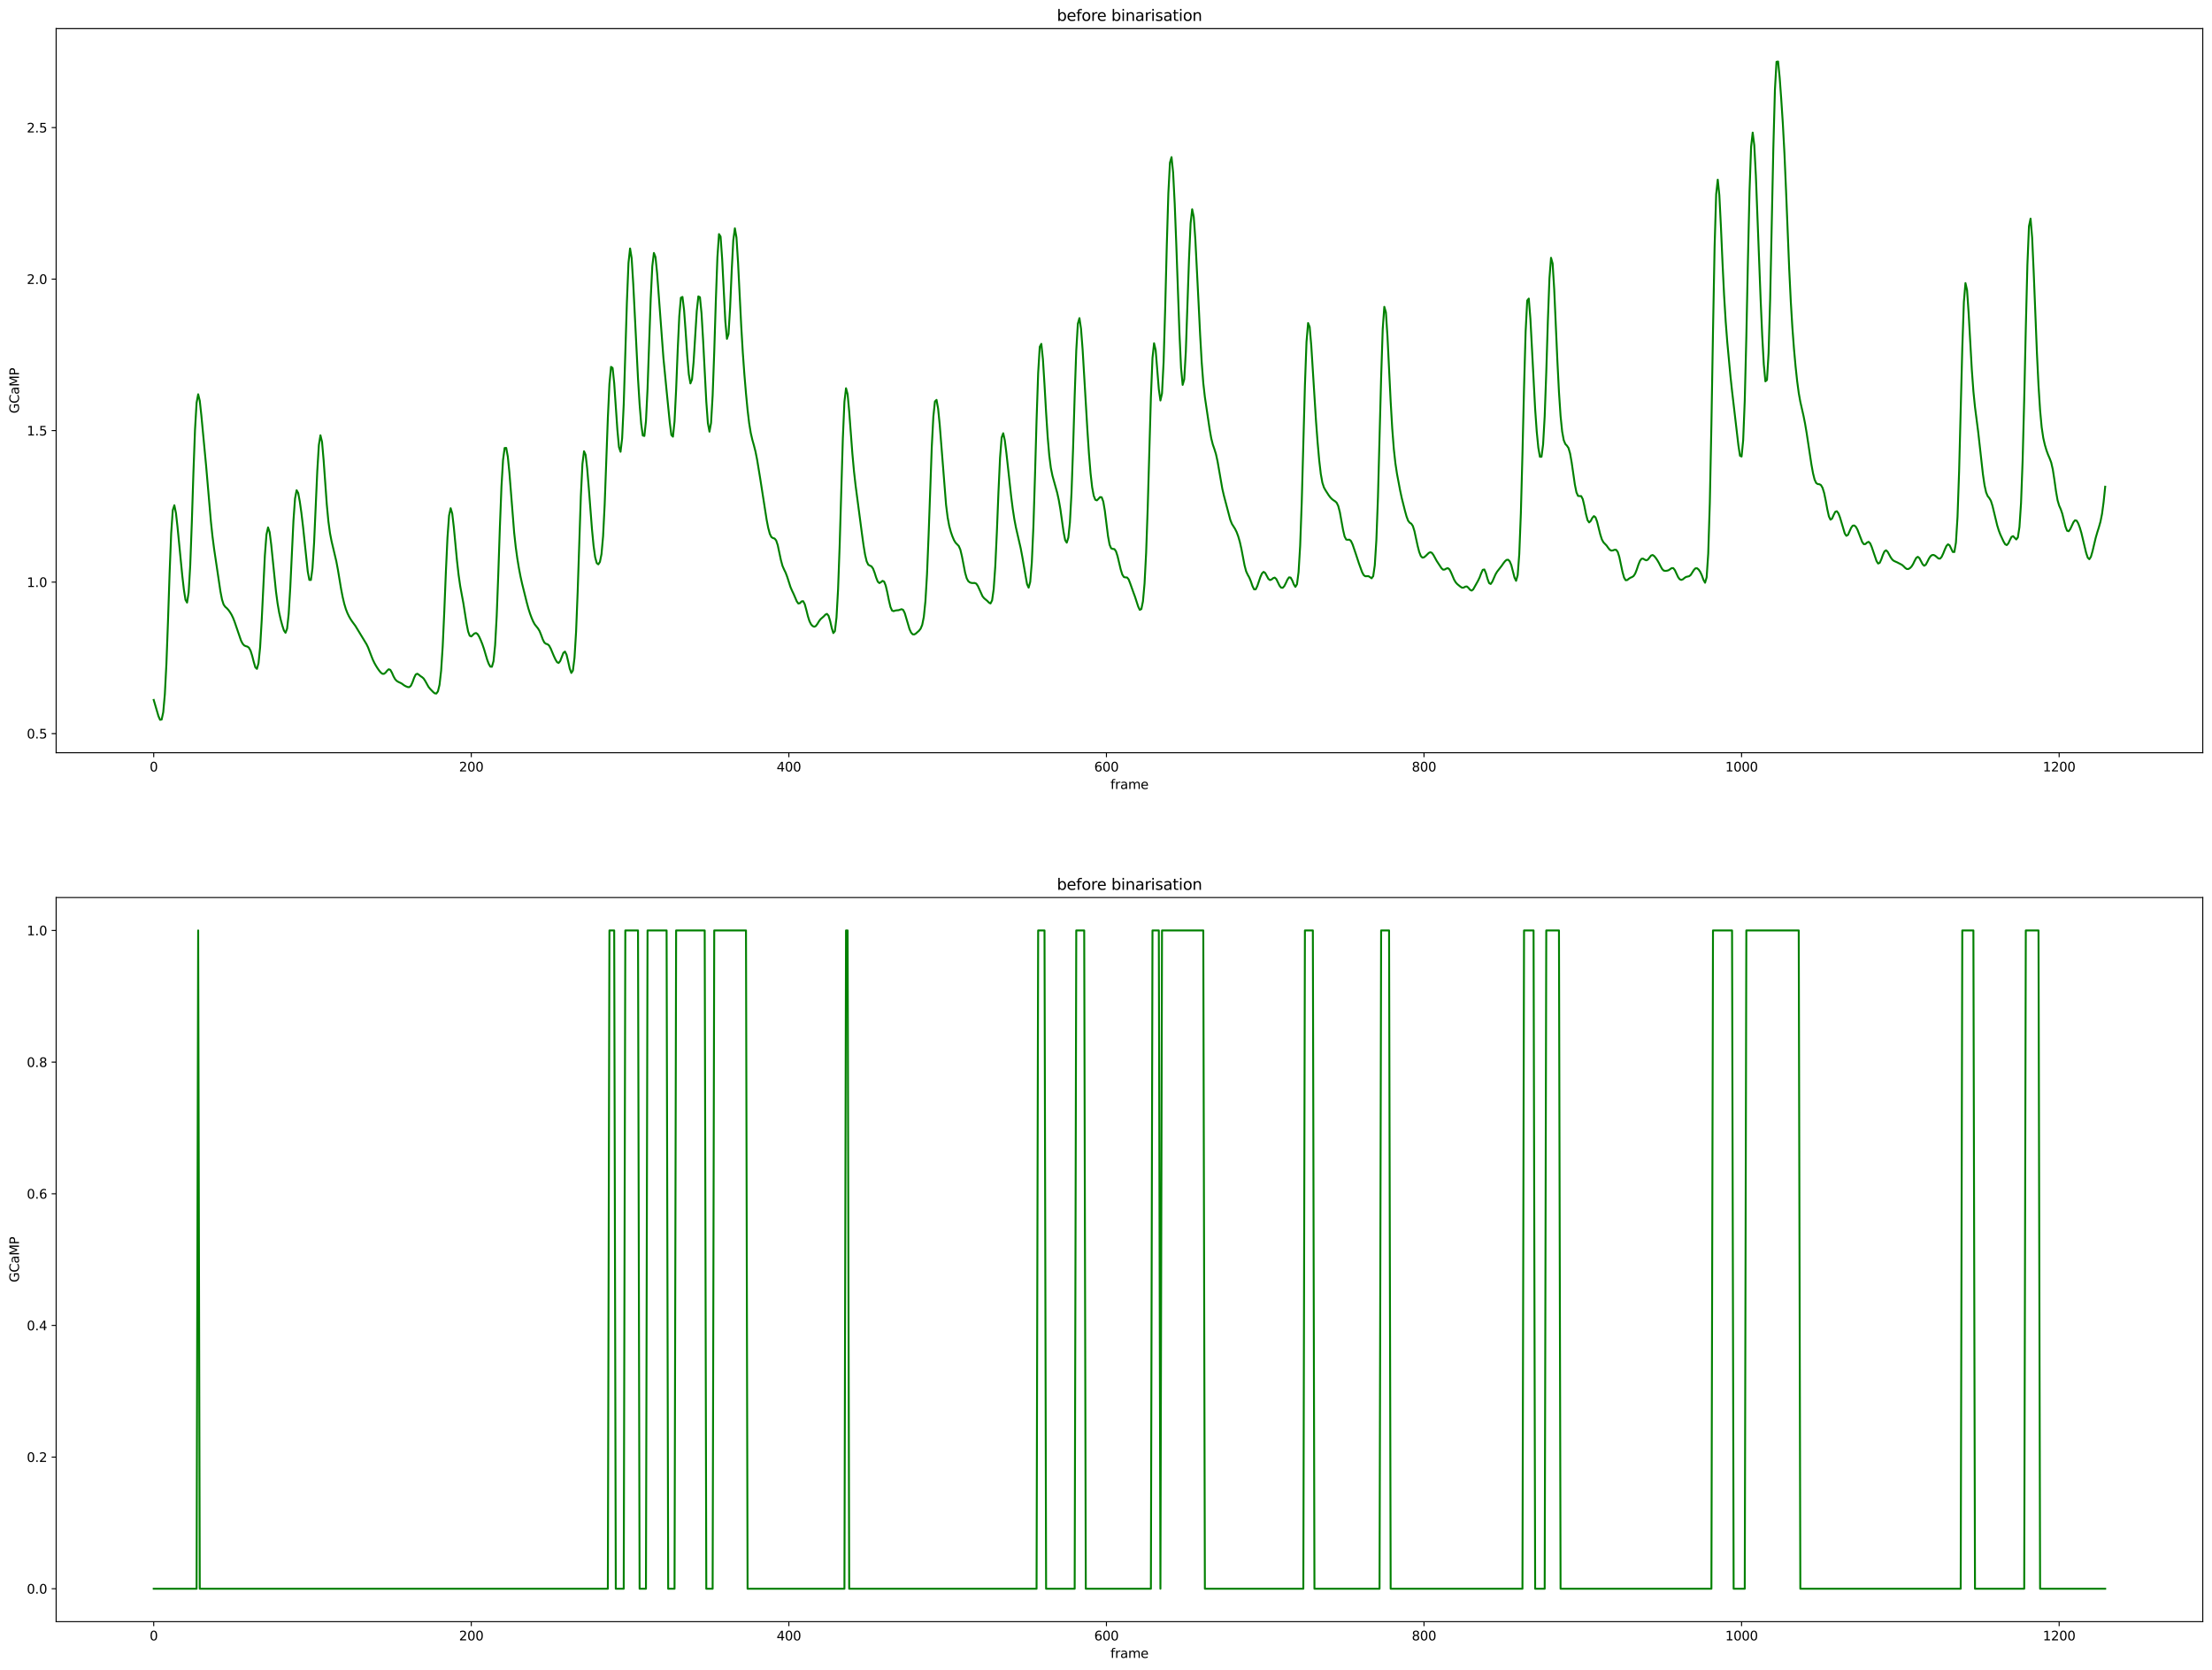 <?xml version="1.0" encoding="utf-8" standalone="no"?>
<!DOCTYPE svg PUBLIC "-//W3C//DTD SVG 1.1//EN"
  "http://www.w3.org/Graphics/SVG/1.1/DTD/svg11.dtd">
<svg height="1301.874pt" version="1.1" viewBox="0 0 1724.981 1301.874" width="1724.981pt" xmlns="http://www.w3.org/2000/svg" xmlns:xlink="http://www.w3.org/1999/xlink">
 <defs>
  <style type="text/css">*{stroke-linecap:butt;stroke-linejoin:round;}</style>
 </defs>
 <g id="figure_1">
  <g id="patch_1">
   <path d="M 0 1301.874 
L 1724.981 1301.874 
L 1724.981 0 
L 0 0 
z
" style="fill:#ffffff;"/>
  </g>
  <g id="axes_1">
   <g id="patch_2">
    <path d="M 43.781 586.864 
L 1717.781 586.864 
L 1717.781 22.318 
L 43.781 22.318 
z
" style="fill:#ffffff;"/>
   </g>
   <g id="matplotlib.axis_1">
    <g id="xtick_1">
     <g id="line2d_1">
      <defs>
       <path d="M 0 0 
L 0 3.5 
" id="m5bafff329e" style="stroke:#000000;stroke-width:0.8;"/>
      </defs>
      <g>
       <use style="stroke:#000000;stroke-width:0.8;" x="119.872" xlink:href="#m5bafff329e" y="586.864"/>
      </g>
     </g>
     <g id="text_1">
      <!-- 0 -->
      <g transform="translate(116.691 601.462)scale(0.1 -0.1)">
       <defs>
        <path d="M 2034 4250 
Q 1547 4250 1301 3770 
Q 1056 3291 1056 2328 
Q 1056 1369 1301 889 
Q 1547 409 2034 409 
Q 2525 409 2770 889 
Q 3016 1369 3016 2328 
Q 3016 3291 2770 3770 
Q 2525 4250 2034 4250 
z
M 2034 4750 
Q 2819 4750 3233 4129 
Q 3647 3509 3647 2328 
Q 3647 1150 3233 529 
Q 2819 -91 2034 -91 
Q 1250 -91 836 529 
Q 422 1150 422 2328 
Q 422 3509 836 4129 
Q 1250 4750 2034 4750 
z
" id="DejaVuSans-30" transform="scale(0.016)"/>
       </defs>
       <use xlink:href="#DejaVuSans-30"/>
      </g>
     </g>
    </g>
    <g id="xtick_2">
     <g id="line2d_2">
      <g>
       <use style="stroke:#000000;stroke-width:0.8;" x="367.524" xlink:href="#m5bafff329e" y="586.864"/>
      </g>
     </g>
     <g id="text_2">
      <!-- 200 -->
      <g transform="translate(357.98 601.462)scale(0.1 -0.1)">
       <defs>
        <path d="M 1228 531 
L 3431 531 
L 3431 0 
L 469 0 
L 469 531 
Q 828 903 1448 1529 
Q 2069 2156 2228 2338 
Q 2531 2678 2651 2914 
Q 2772 3150 2772 3378 
Q 2772 3750 2511 3984 
Q 2250 4219 1831 4219 
Q 1534 4219 1204 4116 
Q 875 4013 500 3803 
L 500 4441 
Q 881 4594 1212 4672 
Q 1544 4750 1819 4750 
Q 2544 4750 2975 4387 
Q 3406 4025 3406 3419 
Q 3406 3131 3298 2873 
Q 3191 2616 2906 2266 
Q 2828 2175 2409 1742 
Q 1991 1309 1228 531 
z
" id="DejaVuSans-32" transform="scale(0.016)"/>
       </defs>
       <use xlink:href="#DejaVuSans-32"/>
       <use x="63.623" xlink:href="#DejaVuSans-30"/>
       <use x="127.246" xlink:href="#DejaVuSans-30"/>
      </g>
     </g>
    </g>
    <g id="xtick_3">
     <g id="line2d_3">
      <g>
       <use style="stroke:#000000;stroke-width:0.8;" x="615.175" xlink:href="#m5bafff329e" y="586.864"/>
      </g>
     </g>
     <g id="text_3">
      <!-- 400 -->
      <g transform="translate(605.631 601.462)scale(0.1 -0.1)">
       <defs>
        <path d="M 2419 4116 
L 825 1625 
L 2419 1625 
L 2419 4116 
z
M 2253 4666 
L 3047 4666 
L 3047 1625 
L 3713 1625 
L 3713 1100 
L 3047 1100 
L 3047 0 
L 2419 0 
L 2419 1100 
L 313 1100 
L 313 1709 
L 2253 4666 
z
" id="DejaVuSans-34" transform="scale(0.016)"/>
       </defs>
       <use xlink:href="#DejaVuSans-34"/>
       <use x="63.623" xlink:href="#DejaVuSans-30"/>
       <use x="127.246" xlink:href="#DejaVuSans-30"/>
      </g>
     </g>
    </g>
    <g id="xtick_4">
     <g id="line2d_4">
      <g>
       <use style="stroke:#000000;stroke-width:0.8;" x="862.827" xlink:href="#m5bafff329e" y="586.864"/>
      </g>
     </g>
     <g id="text_4">
      <!-- 600 -->
      <g transform="translate(853.283 601.462)scale(0.1 -0.1)">
       <defs>
        <path d="M 2113 2584 
Q 1688 2584 1439 2293 
Q 1191 2003 1191 1497 
Q 1191 994 1439 701 
Q 1688 409 2113 409 
Q 2538 409 2786 701 
Q 3034 994 3034 1497 
Q 3034 2003 2786 2293 
Q 2538 2584 2113 2584 
z
M 3366 4563 
L 3366 3988 
Q 3128 4100 2886 4159 
Q 2644 4219 2406 4219 
Q 1781 4219 1451 3797 
Q 1122 3375 1075 2522 
Q 1259 2794 1537 2939 
Q 1816 3084 2150 3084 
Q 2853 3084 3261 2657 
Q 3669 2231 3669 1497 
Q 3669 778 3244 343 
Q 2819 -91 2113 -91 
Q 1303 -91 875 529 
Q 447 1150 447 2328 
Q 447 3434 972 4092 
Q 1497 4750 2381 4750 
Q 2619 4750 2861 4703 
Q 3103 4656 3366 4563 
z
" id="DejaVuSans-36" transform="scale(0.016)"/>
       </defs>
       <use xlink:href="#DejaVuSans-36"/>
       <use x="63.623" xlink:href="#DejaVuSans-30"/>
       <use x="127.246" xlink:href="#DejaVuSans-30"/>
      </g>
     </g>
    </g>
    <g id="xtick_5">
     <g id="line2d_5">
      <g>
       <use style="stroke:#000000;stroke-width:0.8;" x="1110.478" xlink:href="#m5bafff329e" y="586.864"/>
      </g>
     </g>
     <g id="text_5">
      <!-- 800 -->
      <g transform="translate(1100.934 601.462)scale(0.1 -0.1)">
       <defs>
        <path d="M 2034 2216 
Q 1584 2216 1326 1975 
Q 1069 1734 1069 1313 
Q 1069 891 1326 650 
Q 1584 409 2034 409 
Q 2484 409 2743 651 
Q 3003 894 3003 1313 
Q 3003 1734 2745 1975 
Q 2488 2216 2034 2216 
z
M 1403 2484 
Q 997 2584 770 2862 
Q 544 3141 544 3541 
Q 544 4100 942 4425 
Q 1341 4750 2034 4750 
Q 2731 4750 3128 4425 
Q 3525 4100 3525 3541 
Q 3525 3141 3298 2862 
Q 3072 2584 2669 2484 
Q 3125 2378 3379 2068 
Q 3634 1759 3634 1313 
Q 3634 634 3220 271 
Q 2806 -91 2034 -91 
Q 1263 -91 848 271 
Q 434 634 434 1313 
Q 434 1759 690 2068 
Q 947 2378 1403 2484 
z
M 1172 3481 
Q 1172 3119 1398 2916 
Q 1625 2713 2034 2713 
Q 2441 2713 2670 2916 
Q 2900 3119 2900 3481 
Q 2900 3844 2670 4047 
Q 2441 4250 2034 4250 
Q 1625 4250 1398 4047 
Q 1172 3844 1172 3481 
z
" id="DejaVuSans-38" transform="scale(0.016)"/>
       </defs>
       <use xlink:href="#DejaVuSans-38"/>
       <use x="63.623" xlink:href="#DejaVuSans-30"/>
       <use x="127.246" xlink:href="#DejaVuSans-30"/>
      </g>
     </g>
    </g>
    <g id="xtick_6">
     <g id="line2d_6">
      <g>
       <use style="stroke:#000000;stroke-width:0.8;" x="1358.129" xlink:href="#m5bafff329e" y="586.864"/>
      </g>
     </g>
     <g id="text_6">
      <!-- 1000 -->
      <g transform="translate(1345.404 601.462)scale(0.1 -0.1)">
       <defs>
        <path d="M 794 531 
L 1825 531 
L 1825 4091 
L 703 3866 
L 703 4441 
L 1819 4666 
L 2450 4666 
L 2450 531 
L 3481 531 
L 3481 0 
L 794 0 
L 794 531 
z
" id="DejaVuSans-31" transform="scale(0.016)"/>
       </defs>
       <use xlink:href="#DejaVuSans-31"/>
       <use x="63.623" xlink:href="#DejaVuSans-30"/>
       <use x="127.246" xlink:href="#DejaVuSans-30"/>
       <use x="190.869" xlink:href="#DejaVuSans-30"/>
      </g>
     </g>
    </g>
    <g id="xtick_7">
     <g id="line2d_7">
      <g>
       <use style="stroke:#000000;stroke-width:0.8;" x="1605.781" xlink:href="#m5bafff329e" y="586.864"/>
      </g>
     </g>
     <g id="text_7">
      <!-- 1200 -->
      <g transform="translate(1593.056 601.462)scale(0.1 -0.1)">
       <use xlink:href="#DejaVuSans-31"/>
       <use x="63.623" xlink:href="#DejaVuSans-32"/>
       <use x="127.246" xlink:href="#DejaVuSans-30"/>
       <use x="190.869" xlink:href="#DejaVuSans-30"/>
      </g>
     </g>
    </g>
    <g id="text_8">
     <!-- frame -->
     <g transform="translate(865.955 615.14)scale(0.1 -0.1)">
      <defs>
       <path d="M 2375 4863 
L 2375 4384 
L 1825 4384 
Q 1516 4384 1395 4259 
Q 1275 4134 1275 3809 
L 1275 3500 
L 2222 3500 
L 2222 3053 
L 1275 3053 
L 1275 0 
L 697 0 
L 697 3053 
L 147 3053 
L 147 3500 
L 697 3500 
L 697 3744 
Q 697 4328 969 4595 
Q 1241 4863 1831 4863 
L 2375 4863 
z
" id="DejaVuSans-66" transform="scale(0.016)"/>
       <path d="M 2631 2963 
Q 2534 3019 2420 3045 
Q 2306 3072 2169 3072 
Q 1681 3072 1420 2755 
Q 1159 2438 1159 1844 
L 1159 0 
L 581 0 
L 581 3500 
L 1159 3500 
L 1159 2956 
Q 1341 3275 1631 3429 
Q 1922 3584 2338 3584 
Q 2397 3584 2469 3576 
Q 2541 3569 2628 3553 
L 2631 2963 
z
" id="DejaVuSans-72" transform="scale(0.016)"/>
       <path d="M 2194 1759 
Q 1497 1759 1228 1600 
Q 959 1441 959 1056 
Q 959 750 1161 570 
Q 1363 391 1709 391 
Q 2188 391 2477 730 
Q 2766 1069 2766 1631 
L 2766 1759 
L 2194 1759 
z
M 3341 1997 
L 3341 0 
L 2766 0 
L 2766 531 
Q 2569 213 2275 61 
Q 1981 -91 1556 -91 
Q 1019 -91 701 211 
Q 384 513 384 1019 
Q 384 1609 779 1909 
Q 1175 2209 1959 2209 
L 2766 2209 
L 2766 2266 
Q 2766 2663 2505 2880 
Q 2244 3097 1772 3097 
Q 1472 3097 1187 3025 
Q 903 2953 641 2809 
L 641 3341 
Q 956 3463 1253 3523 
Q 1550 3584 1831 3584 
Q 2591 3584 2966 3190 
Q 3341 2797 3341 1997 
z
" id="DejaVuSans-61" transform="scale(0.016)"/>
       <path d="M 3328 2828 
Q 3544 3216 3844 3400 
Q 4144 3584 4550 3584 
Q 5097 3584 5394 3201 
Q 5691 2819 5691 2113 
L 5691 0 
L 5113 0 
L 5113 2094 
Q 5113 2597 4934 2840 
Q 4756 3084 4391 3084 
Q 3944 3084 3684 2787 
Q 3425 2491 3425 1978 
L 3425 0 
L 2847 0 
L 2847 2094 
Q 2847 2600 2669 2842 
Q 2491 3084 2119 3084 
Q 1678 3084 1418 2786 
Q 1159 2488 1159 1978 
L 1159 0 
L 581 0 
L 581 3500 
L 1159 3500 
L 1159 2956 
Q 1356 3278 1631 3431 
Q 1906 3584 2284 3584 
Q 2666 3584 2933 3390 
Q 3200 3197 3328 2828 
z
" id="DejaVuSans-6d" transform="scale(0.016)"/>
       <path d="M 3597 1894 
L 3597 1613 
L 953 1613 
Q 991 1019 1311 708 
Q 1631 397 2203 397 
Q 2534 397 2845 478 
Q 3156 559 3463 722 
L 3463 178 
Q 3153 47 2828 -22 
Q 2503 -91 2169 -91 
Q 1331 -91 842 396 
Q 353 884 353 1716 
Q 353 2575 817 3079 
Q 1281 3584 2069 3584 
Q 2775 3584 3186 3129 
Q 3597 2675 3597 1894 
z
M 3022 2063 
Q 3016 2534 2758 2815 
Q 2500 3097 2075 3097 
Q 1594 3097 1305 2825 
Q 1016 2553 972 2059 
L 3022 2063 
z
" id="DejaVuSans-65" transform="scale(0.016)"/>
      </defs>
      <use xlink:href="#DejaVuSans-66"/>
      <use x="35.205" xlink:href="#DejaVuSans-72"/>
      <use x="76.318" xlink:href="#DejaVuSans-61"/>
      <use x="137.598" xlink:href="#DejaVuSans-6d"/>
      <use x="235.01" xlink:href="#DejaVuSans-65"/>
     </g>
    </g>
   </g>
   <g id="matplotlib.axis_2">
    <g id="ytick_1">
     <g id="line2d_8">
      <defs>
       <path d="M 0 0 
L -3.5 0 
" id="mca80ff739c" style="stroke:#000000;stroke-width:0.8;"/>
      </defs>
      <g>
       <use style="stroke:#000000;stroke-width:0.8;" x="43.781" xlink:href="#mca80ff739c" y="571.963"/>
      </g>
     </g>
     <g id="text_9">
      <!-- 0.5 -->
      <g transform="translate(20.878 575.762)scale(0.1 -0.1)">
       <defs>
        <path d="M 684 794 
L 1344 794 
L 1344 0 
L 684 0 
L 684 794 
z
" id="DejaVuSans-2e" transform="scale(0.016)"/>
        <path d="M 691 4666 
L 3169 4666 
L 3169 4134 
L 1269 4134 
L 1269 2991 
Q 1406 3038 1543 3061 
Q 1681 3084 1819 3084 
Q 2600 3084 3056 2656 
Q 3513 2228 3513 1497 
Q 3513 744 3044 326 
Q 2575 -91 1722 -91 
Q 1428 -91 1123 -41 
Q 819 9 494 109 
L 494 744 
Q 775 591 1075 516 
Q 1375 441 1709 441 
Q 2250 441 2565 725 
Q 2881 1009 2881 1497 
Q 2881 1984 2565 2268 
Q 2250 2553 1709 2553 
Q 1456 2553 1204 2497 
Q 953 2441 691 2322 
L 691 4666 
z
" id="DejaVuSans-35" transform="scale(0.016)"/>
       </defs>
       <use xlink:href="#DejaVuSans-30"/>
       <use x="63.623" xlink:href="#DejaVuSans-2e"/>
       <use x="95.41" xlink:href="#DejaVuSans-35"/>
      </g>
     </g>
    </g>
    <g id="ytick_2">
     <g id="line2d_9">
      <g>
       <use style="stroke:#000000;stroke-width:0.8;" x="43.781" xlink:href="#mca80ff739c" y="453.841"/>
      </g>
     </g>
     <g id="text_10">
      <!-- 1.0 -->
      <g transform="translate(20.878 457.64)scale(0.1 -0.1)">
       <use xlink:href="#DejaVuSans-31"/>
       <use x="63.623" xlink:href="#DejaVuSans-2e"/>
       <use x="95.41" xlink:href="#DejaVuSans-30"/>
      </g>
     </g>
    </g>
    <g id="ytick_3">
     <g id="line2d_10">
      <g>
       <use style="stroke:#000000;stroke-width:0.8;" x="43.781" xlink:href="#mca80ff739c" y="335.719"/>
      </g>
     </g>
     <g id="text_11">
      <!-- 1.5 -->
      <g transform="translate(20.878 339.518)scale(0.1 -0.1)">
       <use xlink:href="#DejaVuSans-31"/>
       <use x="63.623" xlink:href="#DejaVuSans-2e"/>
       <use x="95.41" xlink:href="#DejaVuSans-35"/>
      </g>
     </g>
    </g>
    <g id="ytick_4">
     <g id="line2d_11">
      <g>
       <use style="stroke:#000000;stroke-width:0.8;" x="43.781" xlink:href="#mca80ff739c" y="217.597"/>
      </g>
     </g>
     <g id="text_12">
      <!-- 2.0 -->
      <g transform="translate(20.878 221.396)scale(0.1 -0.1)">
       <use xlink:href="#DejaVuSans-32"/>
       <use x="63.623" xlink:href="#DejaVuSans-2e"/>
       <use x="95.41" xlink:href="#DejaVuSans-30"/>
      </g>
     </g>
    </g>
    <g id="ytick_5">
     <g id="line2d_12">
      <g>
       <use style="stroke:#000000;stroke-width:0.8;" x="43.781" xlink:href="#mca80ff739c" y="99.474"/>
      </g>
     </g>
     <g id="text_13">
      <!-- 2.5 -->
      <g transform="translate(20.878 103.274)scale(0.1 -0.1)">
       <use xlink:href="#DejaVuSans-32"/>
       <use x="63.623" xlink:href="#DejaVuSans-2e"/>
       <use x="95.41" xlink:href="#DejaVuSans-35"/>
      </g>
     </g>
    </g>
    <g id="text_14">
     <!-- GCaMP -->
     <g transform="translate(14.798 322.349)rotate(-90)scale(0.1 -0.1)">
      <defs>
       <path d="M 3809 666 
L 3809 1919 
L 2778 1919 
L 2778 2438 
L 4434 2438 
L 4434 434 
Q 4069 175 3628 42 
Q 3188 -91 2688 -91 
Q 1594 -91 976 548 
Q 359 1188 359 2328 
Q 359 3472 976 4111 
Q 1594 4750 2688 4750 
Q 3144 4750 3555 4637 
Q 3966 4525 4313 4306 
L 4313 3634 
Q 3963 3931 3569 4081 
Q 3175 4231 2741 4231 
Q 1884 4231 1454 3753 
Q 1025 3275 1025 2328 
Q 1025 1384 1454 906 
Q 1884 428 2741 428 
Q 3075 428 3337 486 
Q 3600 544 3809 666 
z
" id="DejaVuSans-47" transform="scale(0.016)"/>
       <path d="M 4122 4306 
L 4122 3641 
Q 3803 3938 3442 4084 
Q 3081 4231 2675 4231 
Q 1875 4231 1450 3742 
Q 1025 3253 1025 2328 
Q 1025 1406 1450 917 
Q 1875 428 2675 428 
Q 3081 428 3442 575 
Q 3803 722 4122 1019 
L 4122 359 
Q 3791 134 3420 21 
Q 3050 -91 2638 -91 
Q 1578 -91 968 557 
Q 359 1206 359 2328 
Q 359 3453 968 4101 
Q 1578 4750 2638 4750 
Q 3056 4750 3426 4639 
Q 3797 4528 4122 4306 
z
" id="DejaVuSans-43" transform="scale(0.016)"/>
       <path d="M 628 4666 
L 1569 4666 
L 2759 1491 
L 3956 4666 
L 4897 4666 
L 4897 0 
L 4281 0 
L 4281 4097 
L 3078 897 
L 2444 897 
L 1241 4097 
L 1241 0 
L 628 0 
L 628 4666 
z
" id="DejaVuSans-4d" transform="scale(0.016)"/>
       <path d="M 1259 4147 
L 1259 2394 
L 2053 2394 
Q 2494 2394 2734 2622 
Q 2975 2850 2975 3272 
Q 2975 3691 2734 3919 
Q 2494 4147 2053 4147 
L 1259 4147 
z
M 628 4666 
L 2053 4666 
Q 2838 4666 3239 4311 
Q 3641 3956 3641 3272 
Q 3641 2581 3239 2228 
Q 2838 1875 2053 1875 
L 1259 1875 
L 1259 0 
L 628 0 
L 628 4666 
z
" id="DejaVuSans-50" transform="scale(0.016)"/>
      </defs>
      <use xlink:href="#DejaVuSans-47"/>
      <use x="77.49" xlink:href="#DejaVuSans-43"/>
      <use x="147.314" xlink:href="#DejaVuSans-61"/>
      <use x="208.594" xlink:href="#DejaVuSans-4d"/>
      <use x="294.873" xlink:href="#DejaVuSans-50"/>
     </g>
    </g>
   </g>
   <g id="line2d_13">
    <path clip-path="url(#pd26995abc3)" d="M 119.872 545.715 
L 123.587 558.389 
L 124.825 561.202 
L 126.063 560.978 
L 127.302 555.281 
L 128.54 541.372 
L 129.778 517.32 
L 131.016 483.991 
L 132.255 447.023 
L 133.493 415.775 
L 134.731 397.766 
L 135.97 393.941 
L 137.208 400.016 
L 138.446 411.01 
L 142.161 448.955 
L 143.399 459.708 
L 144.637 467.618 
L 145.876 469.813 
L 147.114 461.97 
L 148.352 440.706 
L 149.59 407.211 
L 150.829 368.687 
L 152.067 335.145 
L 153.305 314.024 
L 154.543 307.398 
L 155.782 312.485 
L 157.02 323.862 
L 160.735 363.219 
L 164.449 406.412 
L 165.688 418.064 
L 166.926 427.661 
L 171.879 460.98 
L 173.117 467.384 
L 174.355 471.261 
L 175.594 473.059 
L 176.832 474.15 
L 178.07 475.486 
L 179.309 477.185 
L 180.547 479.223 
L 181.785 481.789 
L 183.023 484.989 
L 187.976 499.466 
L 189.215 501.864 
L 190.453 503.219 
L 191.691 503.774 
L 192.929 504.103 
L 194.168 505.023 
L 195.406 507.321 
L 196.644 511.226 
L 197.882 516.085 
L 199.121 520.283 
L 200.359 521.481 
L 201.597 517.083 
L 202.835 504.735 
L 204.074 483.826 
L 206.55 433.097 
L 207.788 416.793 
L 209.027 411.212 
L 210.265 414.889 
L 211.503 424.641 
L 215.218 461.159 
L 216.456 470.439 
L 217.694 477.64 
L 218.933 483.181 
L 220.171 487.734 
L 221.409 491.551 
L 222.648 493.35 
L 223.886 490.123 
L 225.124 478.683 
L 226.362 458.062 
L 228.839 405.95 
L 230.077 388.638 
L 231.315 382.219 
L 232.554 384.383 
L 233.792 391.079 
L 235.03 399.807 
L 236.268 410.235 
L 239.983 445.536 
L 241.221 452.121 
L 242.46 452.171 
L 243.698 442.949 
L 244.936 423.135 
L 247.413 367.377 
L 248.651 347.016 
L 249.889 339.374 
L 251.127 344.528 
L 252.366 358.756 
L 254.842 393.309 
L 256.08 406.387 
L 257.319 415.55 
L 258.557 421.94 
L 262.272 437.63 
L 263.51 444.224 
L 265.987 459.096 
L 267.225 465.505 
L 268.463 470.719 
L 269.701 474.84 
L 270.94 478.039 
L 272.178 480.591 
L 273.416 482.748 
L 274.654 484.599 
L 277.131 487.955 
L 285.799 502.219 
L 287.037 504.745 
L 289.513 511.229 
L 290.752 514.339 
L 291.99 516.918 
L 293.228 519.116 
L 294.466 521.085 
L 295.705 522.842 
L 296.943 524.341 
L 298.181 525.318 
L 299.419 525.376 
L 300.658 524.423 
L 301.896 522.898 
L 303.134 521.79 
L 304.372 522.226 
L 305.611 524.413 
L 306.849 527.243 
L 308.087 529.473 
L 309.326 530.821 
L 310.564 531.612 
L 313.04 532.781 
L 315.517 534.561 
L 316.755 535.189 
L 317.993 535.668 
L 319.232 535.727 
L 320.47 534.572 
L 321.708 531.84 
L 322.946 528.394 
L 324.185 525.879 
L 325.423 525.277 
L 326.661 526.08 
L 327.899 527.112 
L 329.138 527.916 
L 330.376 529.019 
L 331.614 530.917 
L 334.091 535.384 
L 335.329 537.001 
L 337.805 539.553 
L 339.044 540.566 
L 340.282 540.714 
L 341.52 539.006 
L 342.758 533.903 
L 343.997 522.976 
L 345.235 503.807 
L 346.473 476.559 
L 347.711 445.891 
L 348.95 419.151 
L 350.188 402.007 
L 351.426 396.226 
L 352.665 400.389 
L 353.903 411.069 
L 356.379 437.155 
L 357.618 448.15 
L 358.856 456.807 
L 361.332 470.217 
L 363.809 485.933 
L 365.047 492.295 
L 366.285 495.66 
L 367.524 496.177 
L 370 493.893 
L 371.238 493.545 
L 372.477 494.419 
L 373.715 496.465 
L 374.953 499.229 
L 376.191 502.354 
L 377.43 505.989 
L 379.906 514.298 
L 381.144 517.613 
L 382.383 519.742 
L 383.621 519.822 
L 384.859 515.449 
L 386.097 503.137 
L 387.336 480.305 
L 388.574 447.741 
L 389.812 411.23 
L 391.051 379.469 
L 392.289 358.569 
L 393.527 349.282 
L 394.765 349.229 
L 396.004 356.061 
L 397.242 368.386 
L 400.957 415.266 
L 402.195 426.595 
L 403.433 435.534 
L 404.671 443.005 
L 405.91 449.475 
L 407.148 455.059 
L 410.863 469.998 
L 412.101 474.547 
L 413.339 478.424 
L 414.577 481.76 
L 415.816 484.626 
L 417.054 486.867 
L 419.53 489.934 
L 420.769 492.002 
L 422.007 495.063 
L 423.245 498.455 
L 424.483 500.921 
L 425.722 501.928 
L 426.96 502.274 
L 428.198 503.302 
L 429.436 505.58 
L 431.913 511.49 
L 433.151 514.144 
L 434.39 516.238 
L 435.628 516.889 
L 436.866 515.359 
L 439.343 508.985 
L 440.581 508.013 
L 441.819 510.46 
L 443.057 515.637 
L 444.296 521.304 
L 445.534 524.657 
L 446.772 522.788 
L 448.01 512.835 
L 449.249 492.432 
L 450.487 461.181 
L 452.963 386.756 
L 454.202 361.711 
L 455.44 351.812 
L 456.678 354.639 
L 457.916 365.471 
L 459.155 380.44 
L 461.631 412.549 
L 462.869 425.501 
L 464.108 434.395 
L 465.346 438.977 
L 466.584 439.995 
L 467.822 438.128 
L 469.061 432.049 
L 470.299 418.089 
L 471.537 393.43 
L 474.014 325.92 
L 475.252 299.288 
L 476.49 286.015 
L 477.729 286.873 
L 478.967 298.723 
L 481.443 334.976 
L 482.682 348.567 
L 483.92 352.229 
L 485.158 341.677 
L 486.396 315.293 
L 488.873 235.579 
L 490.111 205.042 
L 491.349 193.723 
L 492.588 201.351 
L 493.826 221.404 
L 497.541 295.292 
L 498.779 315.142 
L 500.017 330.45 
L 501.255 339.545 
L 502.494 339.898 
L 503.732 328.344 
L 504.97 303.239 
L 507.447 232.768 
L 508.685 207.516 
L 509.923 197.218 
L 511.161 200.391 
L 512.4 212.659 
L 517.353 279.135 
L 519.829 304.621 
L 522.306 329.447 
L 523.544 339.133 
L 524.782 340.453 
L 526.021 328.572 
L 527.259 303.659 
L 528.497 272.746 
L 529.735 246.368 
L 530.974 232.127 
L 532.212 231.488 
L 533.45 241.729 
L 534.688 258.621 
L 535.927 277.08 
L 537.165 291.862 
L 538.403 298.928 
L 539.641 295.841 
L 540.88 282.325 
L 543.356 242.504 
L 544.594 231.08 
L 545.833 231.77 
L 547.071 244.321 
L 548.309 265.375 
L 550.786 313.064 
L 552.024 329.924 
L 553.262 336.544 
L 554.5 329.766 
L 555.739 308.343 
L 556.977 274.407 
L 558.215 234.832 
L 559.453 200.646 
L 560.692 182.517 
L 561.93 184.448 
L 563.168 202.063 
L 565.645 250.75 
L 566.883 264.155 
L 568.121 260.473 
L 569.36 239.851 
L 570.598 211.18 
L 571.836 187.405 
L 573.074 178.003 
L 574.313 185.132 
L 575.551 204.633 
L 578.027 254.129 
L 579.266 274.991 
L 580.504 292.083 
L 581.742 306.772 
L 582.98 319.594 
L 584.219 329.951 
L 585.457 337.526 
L 586.695 342.878 
L 587.933 347.242 
L 589.172 352.13 
L 590.41 358.352 
L 592.886 373.433 
L 597.839 405.178 
L 599.078 411.562 
L 600.316 416.196 
L 601.554 418.707 
L 602.792 419.51 
L 604.031 419.86 
L 605.269 421.341 
L 606.507 425.019 
L 608.984 436.699 
L 610.222 441.209 
L 611.46 444.048 
L 612.699 446.567 
L 613.937 449.883 
L 616.413 457.608 
L 617.652 460.509 
L 618.89 463.09 
L 621.366 468.883 
L 622.605 470.557 
L 623.843 470.217 
L 625.081 468.88 
L 626.319 468.688 
L 627.558 471.012 
L 628.796 475.503 
L 630.034 480.476 
L 631.272 484.357 
L 632.511 486.77 
L 633.749 488.12 
L 634.987 488.634 
L 636.225 488.069 
L 637.464 486.389 
L 638.702 484.319 
L 639.94 482.715 
L 642.417 480.543 
L 643.655 479.208 
L 644.893 478.615 
L 646.131 480.1 
L 647.37 484.14 
L 648.608 489.613 
L 649.846 493.578 
L 651.085 492.051 
L 652.323 481.43 
L 653.561 459.276 
L 654.799 425.074 
L 657.276 341.593 
L 658.514 313.198 
L 659.752 302.699 
L 660.991 307.343 
L 662.229 320.8 
L 664.705 353.661 
L 665.944 367.27 
L 667.182 378.274 
L 672.135 415.897 
L 673.373 424.895 
L 674.611 432.448 
L 675.85 437.668 
L 677.088 440.243 
L 678.326 440.995 
L 679.564 441.546 
L 680.803 443.267 
L 682.041 446.489 
L 683.279 450.399 
L 684.517 453.5 
L 685.756 454.594 
L 686.994 453.858 
L 688.232 452.866 
L 689.471 453.465 
L 690.709 456.577 
L 691.947 461.862 
L 693.185 468.036 
L 694.424 473.26 
L 695.662 476.036 
L 696.9 476.469 
L 698.138 476.03 
L 699.377 475.824 
L 700.615 475.757 
L 703.091 474.94 
L 704.33 475.515 
L 705.568 478.033 
L 709.283 490.564 
L 710.521 493.213 
L 711.759 494.563 
L 712.997 494.648 
L 714.236 493.909 
L 716.712 491.719 
L 717.95 490.107 
L 719.189 487.114 
L 720.427 480.902 
L 721.665 468.762 
L 722.903 447.894 
L 724.142 417.559 
L 726.618 348.51 
L 727.856 324.825 
L 729.095 313.019 
L 730.333 311.77 
L 731.571 318.583 
L 732.81 331.079 
L 737.763 393.548 
L 739.001 403.388 
L 740.239 410.062 
L 741.477 414.64 
L 742.716 418.198 
L 743.954 421.112 
L 745.192 423.153 
L 747.669 425.691 
L 748.907 428.538 
L 750.145 433.675 
L 752.622 446.487 
L 753.86 450.863 
L 755.098 453.127 
L 756.336 454.073 
L 757.575 454.49 
L 758.813 454.569 
L 760.051 454.5 
L 761.289 455.008 
L 762.528 456.758 
L 766.242 464.961 
L 767.481 466.453 
L 769.957 468.51 
L 771.195 469.831 
L 772.434 470.491 
L 773.672 468.069 
L 774.91 459.254 
L 776.149 441.434 
L 777.387 414.696 
L 778.625 383.714 
L 779.863 356.858 
L 781.102 341.121 
L 782.34 337.793 
L 783.578 343.318 
L 784.816 353.169 
L 788.531 386.991 
L 789.769 396.692 
L 791.008 404.778 
L 792.246 411.255 
L 795.961 427.41 
L 797.199 433.963 
L 800.914 455.427 
L 802.152 458.165 
L 803.39 453.677 
L 804.628 438.631 
L 805.867 410.754 
L 807.105 371.298 
L 808.343 327.559 
L 809.581 290.931 
L 810.82 270.422 
L 812.058 268.103 
L 813.296 280.05 
L 814.534 299.87 
L 815.773 321.514 
L 817.011 340.67 
L 818.249 355.169 
L 819.488 364.822 
L 820.726 370.881 
L 824.441 384.227 
L 825.679 389.889 
L 826.917 397.037 
L 829.394 414.634 
L 830.632 421.091 
L 831.87 423.09 
L 833.108 419.241 
L 834.347 407.39 
L 835.585 384.345 
L 836.823 349.425 
L 838.061 308.654 
L 839.3 273.255 
L 840.538 252.409 
L 841.776 248.031 
L 843.014 256.366 
L 844.253 272.47 
L 846.729 314.095 
L 847.967 335.072 
L 849.206 353.819 
L 850.444 368.997 
L 851.682 379.867 
L 852.92 386.517 
L 854.159 389.655 
L 855.397 390.111 
L 856.635 388.911 
L 857.873 387.549 
L 859.112 387.707 
L 860.35 390.977 
L 861.588 398.207 
L 864.065 418.008 
L 865.303 424.675 
L 866.541 427.552 
L 867.78 427.961 
L 869.018 428.093 
L 870.256 429.77 
L 871.494 433.561 
L 873.971 444.015 
L 875.209 447.956 
L 876.447 449.897 
L 877.686 450.176 
L 878.924 450.232 
L 880.162 451.75 
L 881.4 454.958 
L 883.877 461.929 
L 885.115 465.271 
L 887.592 472.915 
L 888.83 475.483 
L 890.068 474.835 
L 891.306 468.799 
L 892.545 454.979 
L 893.783 431.051 
L 895.021 395.931 
L 897.498 309.669 
L 898.736 279.198 
L 899.974 267.621 
L 901.212 272.949 
L 903.689 303.525 
L 904.927 312.251 
L 906.166 306.781 
L 907.404 282.33 
L 908.642 240.543 
L 909.88 191.823 
L 911.119 150.629 
L 912.357 126.87 
L 913.595 122.503 
L 914.833 134.623 
L 916.072 158.859 
L 917.31 190.688 
L 919.786 260.106 
L 921.025 286.934 
L 922.263 300.073 
L 923.501 295.758 
L 924.739 274.103 
L 927.216 202.376 
L 928.454 174.195 
L 929.692 163.132 
L 930.931 169.16 
L 932.169 186.815 
L 934.645 235.601 
L 935.884 260.688 
L 937.122 282.493 
L 938.36 298.686 
L 939.598 309.599 
L 943.313 334.617 
L 944.551 341.669 
L 945.79 346.584 
L 947.028 350.13 
L 948.266 354.135 
L 949.505 359.816 
L 953.219 381.174 
L 954.458 386.502 
L 959.411 405.252 
L 960.649 408.376 
L 963.125 412.324 
L 964.364 414.825 
L 965.602 418.146 
L 966.84 422.415 
L 968.078 427.899 
L 970.555 440.854 
L 971.793 445.474 
L 973.031 448.143 
L 974.27 450.337 
L 975.508 453.393 
L 976.746 457 
L 977.984 459.489 
L 979.223 459.457 
L 980.461 456.993 
L 982.937 449.72 
L 984.176 447.005 
L 985.414 445.865 
L 986.652 446.733 
L 989.129 451.309 
L 990.367 452.252 
L 991.605 451.801 
L 992.844 450.751 
L 994.082 450.334 
L 995.32 451.487 
L 997.797 456.583 
L 999.035 458.148 
L 1000.273 458.275 
L 1001.511 456.999 
L 1002.75 454.598 
L 1003.988 451.883 
L 1005.226 450.125 
L 1006.464 450.321 
L 1007.703 452.503 
L 1008.941 455.603 
L 1010.179 457.571 
L 1011.417 455.53 
L 1012.656 446.077 
L 1013.894 425.595 
L 1015.132 391.632 
L 1017.609 300.603 
L 1018.847 266.596 
L 1020.085 251.874 
L 1021.323 254.88 
L 1022.562 269.393 
L 1026.276 328.457 
L 1027.515 344.972 
L 1028.753 358.839 
L 1029.991 369.455 
L 1031.23 376.345 
L 1032.468 380.09 
L 1033.706 382.289 
L 1036.183 386.153 
L 1037.421 387.788 
L 1038.659 389.069 
L 1039.897 390.029 
L 1041.136 390.805 
L 1042.374 391.959 
L 1043.612 394.512 
L 1044.85 399.242 
L 1047.327 412.989 
L 1048.565 418.276 
L 1049.803 420.653 
L 1051.042 420.862 
L 1052.28 420.707 
L 1053.518 421.763 
L 1054.756 424.363 
L 1057.233 431.637 
L 1059.709 439.186 
L 1062.186 446.039 
L 1063.424 448.342 
L 1064.662 449.27 
L 1067.139 449.191 
L 1068.377 449.955 
L 1069.615 450.871 
L 1070.854 449.198 
L 1072.092 440.746 
L 1073.33 421.141 
L 1074.569 387.738 
L 1077.045 294.411 
L 1078.283 256.568 
L 1079.522 239.216 
L 1080.76 243.441 
L 1081.998 262.52 
L 1084.475 312.98 
L 1085.713 334.215 
L 1086.951 350.172 
L 1088.189 361.378 
L 1089.428 369.517 
L 1091.904 382.623 
L 1093.142 388.35 
L 1095.619 398.2 
L 1096.857 402.651 
L 1098.095 405.964 
L 1099.334 407.535 
L 1100.572 408.289 
L 1101.81 410.148 
L 1103.048 414.177 
L 1105.525 425.6 
L 1106.763 430.408 
L 1108.001 433.53 
L 1109.24 434.756 
L 1110.478 434.519 
L 1111.716 433.534 
L 1114.193 431.101 
L 1115.431 430.536 
L 1116.669 431.076 
L 1117.908 432.803 
L 1120.384 437.338 
L 1124.099 442.993 
L 1125.337 444.133 
L 1126.575 444.058 
L 1127.814 443.316 
L 1129.052 442.953 
L 1130.29 443.858 
L 1131.528 446.212 
L 1134.005 452.032 
L 1135.243 454.075 
L 1136.481 455.445 
L 1138.958 457.468 
L 1140.196 458.203 
L 1141.434 458.111 
L 1142.673 457.391 
L 1143.911 457.217 
L 1145.149 458.283 
L 1146.387 459.814 
L 1147.626 460.456 
L 1148.864 459.502 
L 1152.579 452.858 
L 1153.817 450.278 
L 1155.055 447.01 
L 1156.293 444.262 
L 1157.532 443.98 
L 1158.77 446.878 
L 1160.008 451.29 
L 1161.247 454.605 
L 1162.485 455.31 
L 1163.723 453.572 
L 1166.2 447.885 
L 1167.438 445.789 
L 1171.153 440.994 
L 1172.391 439.184 
L 1173.629 437.588 
L 1174.867 436.518 
L 1176.106 436.402 
L 1177.344 437.671 
L 1178.582 440.674 
L 1181.059 450.341 
L 1182.297 452.84 
L 1183.535 448.389 
L 1184.773 431.974 
L 1186.012 400.116 
L 1187.25 354.081 
L 1188.488 302.357 
L 1189.726 258.563 
L 1190.965 234.319 
L 1192.203 232.785 
L 1193.441 248.381 
L 1197.156 318.998 
L 1198.394 336.529 
L 1199.632 349.098 
L 1200.871 356.128 
L 1202.109 356.116 
L 1203.347 346.551 
L 1204.586 324.613 
L 1205.824 290.35 
L 1207.062 250.437 
L 1208.3 217.018 
L 1209.539 200.976 
L 1210.777 205.472 
L 1212.015 225.604 
L 1214.492 281.383 
L 1215.73 305.721 
L 1216.968 324.214 
L 1218.206 336.409 
L 1219.445 343.156 
L 1220.683 346.16 
L 1221.921 347.456 
L 1223.159 349.295 
L 1224.398 353.54 
L 1225.636 360.588 
L 1228.112 377.696 
L 1229.351 383.85 
L 1230.589 386.617 
L 1231.827 386.765 
L 1233.065 386.795 
L 1234.304 389.21 
L 1235.542 394.48 
L 1236.78 400.767 
L 1238.018 405.559 
L 1239.257 407.309 
L 1240.495 406.153 
L 1241.733 403.78 
L 1242.972 402.383 
L 1244.21 403.313 
L 1245.448 406.671 
L 1247.925 416.624 
L 1249.163 420.511 
L 1250.401 422.793 
L 1252.878 425.36 
L 1254.116 427.112 
L 1255.354 428.65 
L 1256.592 429.3 
L 1257.831 429.112 
L 1259.069 428.64 
L 1260.307 428.685 
L 1261.545 430.291 
L 1262.784 434.189 
L 1265.26 445.866 
L 1266.498 450.328 
L 1267.737 452.363 
L 1268.975 452.239 
L 1270.213 451.218 
L 1271.451 450.422 
L 1272.69 449.924 
L 1273.928 449.078 
L 1275.166 447.201 
L 1276.404 444.064 
L 1277.643 440.341 
L 1278.881 437.254 
L 1280.119 435.634 
L 1281.357 435.546 
L 1282.596 436.334 
L 1283.834 436.879 
L 1285.072 436.296 
L 1287.549 433.123 
L 1288.787 432.717 
L 1290.025 433.556 
L 1291.264 435.075 
L 1292.502 436.882 
L 1293.74 439.027 
L 1294.978 441.497 
L 1296.217 443.687 
L 1297.455 444.875 
L 1298.693 445.099 
L 1299.931 444.955 
L 1301.17 444.607 
L 1303.646 442.922 
L 1304.884 442.957 
L 1306.123 444.538 
L 1308.599 449.879 
L 1309.837 451.583 
L 1311.076 452.143 
L 1312.314 451.684 
L 1313.552 450.652 
L 1314.79 449.827 
L 1317.267 449.236 
L 1318.505 448.215 
L 1320.982 444.323 
L 1322.22 443.062 
L 1323.458 443.055 
L 1324.696 444.106 
L 1325.935 445.941 
L 1327.173 448.66 
L 1328.411 452.115 
L 1329.65 454.337 
L 1330.888 450.117 
L 1332.126 431.617 
L 1333.364 392.093 
L 1334.603 331.123 
L 1335.841 258.518 
L 1337.079 192.815 
L 1338.317 151.46 
L 1339.556 140.068 
L 1340.794 152.149 
L 1342.032 176.906 
L 1343.27 205.023 
L 1344.509 230.431 
L 1345.747 250.765 
L 1346.985 266.815 
L 1349.462 293.276 
L 1350.7 304.84 
L 1355.653 347.211 
L 1356.891 355.331 
L 1358.129 355.938 
L 1359.368 343.308 
L 1360.606 312.302 
L 1361.844 262.67 
L 1363.082 203.206 
L 1364.321 149.333 
L 1365.559 114.404 
L 1366.797 103.371 
L 1368.035 113.217 
L 1369.274 136.98 
L 1371.75 201.266 
L 1372.989 233.465 
L 1374.227 261.793 
L 1375.465 284.106 
L 1376.703 297.305 
L 1377.942 296.248 
L 1379.18 275.472 
L 1380.418 233.231 
L 1382.895 115.656 
L 1384.133 70.137 
L 1385.371 48.196 
L 1386.609 47.979 
L 1387.848 60.551 
L 1389.086 77.644 
L 1390.324 96.618 
L 1391.562 119.694 
L 1392.801 148.407 
L 1395.277 209.842 
L 1396.515 235.125 
L 1397.754 255.511 
L 1398.992 271.938 
L 1400.23 285.6 
L 1401.468 297.128 
L 1402.707 306.367 
L 1403.945 313.292 
L 1406.421 324.143 
L 1407.66 330.368 
L 1408.898 337.726 
L 1412.613 362.23 
L 1413.851 369 
L 1415.089 373.935 
L 1416.328 376.607 
L 1417.566 377.415 
L 1418.804 377.538 
L 1420.042 378.226 
L 1421.281 380.333 
L 1422.519 384.361 
L 1423.757 390.3 
L 1424.995 397.074 
L 1426.234 402.64 
L 1427.472 405.166 
L 1428.71 404.289 
L 1429.948 401.47 
L 1431.187 399.046 
L 1432.425 398.588 
L 1433.663 400.242 
L 1434.901 403.459 
L 1438.616 415.948 
L 1439.854 417.749 
L 1441.093 417.028 
L 1443.569 411.499 
L 1444.807 409.83 
L 1446.046 409.683 
L 1447.284 410.752 
L 1448.522 412.991 
L 1452.237 422.663 
L 1453.475 424.271 
L 1454.713 424.176 
L 1455.952 423.01 
L 1457.19 422.421 
L 1458.428 423.651 
L 1459.667 426.555 
L 1463.381 437.47 
L 1464.62 439.357 
L 1465.858 438.814 
L 1467.096 436.106 
L 1468.334 432.605 
L 1469.573 429.884 
L 1470.811 429.049 
L 1472.049 430.214 
L 1474.526 434.733 
L 1475.764 436.402 
L 1477.002 437.351 
L 1479.479 438.451 
L 1483.193 440.364 
L 1484.432 441.435 
L 1485.67 442.709 
L 1486.908 443.599 
L 1488.146 443.647 
L 1489.385 442.966 
L 1490.623 441.759 
L 1491.861 439.829 
L 1493.099 437.245 
L 1494.338 434.961 
L 1495.576 434.125 
L 1496.814 435.129 
L 1499.291 439.872 
L 1500.529 441.073 
L 1501.767 440.292 
L 1503.006 438.02 
L 1504.244 435.496 
L 1505.482 433.635 
L 1506.72 432.732 
L 1507.959 432.693 
L 1509.197 433.32 
L 1511.673 435.44 
L 1512.912 435.531 
L 1514.15 434.142 
L 1515.388 431.544 
L 1516.626 428.436 
L 1517.865 425.672 
L 1519.103 424.353 
L 1520.341 425.152 
L 1522.818 430.316 
L 1524.056 430.382 
L 1525.294 423.009 
L 1526.532 402.917 
L 1527.771 367.526 
L 1530.247 271.523 
L 1531.485 235.485 
L 1532.724 220.707 
L 1533.962 226.114 
L 1535.2 244.254 
L 1537.677 288.204 
L 1538.915 305.104 
L 1540.153 317.351 
L 1542.63 336.577 
L 1546.345 369.809 
L 1547.583 378.217 
L 1548.821 383.848 
L 1550.059 386.81 
L 1551.298 388.325 
L 1552.536 390.416 
L 1553.774 394.276 
L 1557.489 409.644 
L 1558.727 413.662 
L 1559.965 416.871 
L 1562.442 422.212 
L 1563.68 424.314 
L 1564.918 424.99 
L 1566.157 423.667 
L 1567.395 420.997 
L 1568.633 418.605 
L 1569.871 417.996 
L 1572.348 420.589 
L 1573.586 418.988 
L 1574.824 410.911 
L 1576.063 392.175 
L 1577.301 359.083 
L 1578.539 311.344 
L 1579.777 255.85 
L 1581.016 206.47 
L 1582.254 176.36 
L 1583.492 170.469 
L 1584.731 185.344 
L 1585.969 212.954 
L 1588.445 275.052 
L 1589.684 300.483 
L 1590.922 319.874 
L 1592.16 333.135 
L 1593.398 341.422 
L 1594.637 346.827 
L 1595.875 351.008 
L 1597.113 354.423 
L 1598.351 357.274 
L 1599.59 360.591 
L 1600.828 365.975 
L 1602.066 373.99 
L 1603.304 382.904 
L 1604.543 389.977 
L 1605.781 394.17 
L 1607.019 396.968 
L 1608.257 400.575 
L 1610.734 410.653 
L 1611.972 413.76 
L 1613.21 414.174 
L 1614.449 412.5 
L 1616.925 407.192 
L 1618.163 405.641 
L 1619.402 405.929 
L 1620.64 408 
L 1621.878 411.276 
L 1623.116 415.468 
L 1626.831 431.033 
L 1628.07 434.755 
L 1629.308 435.979 
L 1630.546 434.14 
L 1631.784 429.851 
L 1634.261 419.421 
L 1635.499 415.1 
L 1636.737 411.202 
L 1637.976 406.836 
L 1639.214 400.659 
L 1640.452 391.395 
L 1641.69 379.455 
L 1641.69 379.455 
" style="fill:none;stroke:#008000;stroke-linecap:square;stroke-width:1.5;"/>
   </g>
   <g id="patch_3">
    <path d="M 43.781 586.864 
L 43.781 22.318 
" style="fill:none;stroke:#000000;stroke-linecap:square;stroke-linejoin:miter;stroke-width:0.8;"/>
   </g>
   <g id="patch_4">
    <path d="M 1717.781 586.864 
L 1717.781 22.318 
" style="fill:none;stroke:#000000;stroke-linecap:square;stroke-linejoin:miter;stroke-width:0.8;"/>
   </g>
   <g id="patch_5">
    <path d="M 43.781 586.864 
L 1717.781 586.864 
" style="fill:none;stroke:#000000;stroke-linecap:square;stroke-linejoin:miter;stroke-width:0.8;"/>
   </g>
   <g id="patch_6">
    <path d="M 43.781 22.318 
L 1717.781 22.318 
" style="fill:none;stroke:#000000;stroke-linecap:square;stroke-linejoin:miter;stroke-width:0.8;"/>
   </g>
   <g id="text_15">
    <!-- before binarisation -->
    <g transform="translate(824.183 16.318)scale(0.12 -0.12)">
     <defs>
      <path d="M 3116 1747 
Q 3116 2381 2855 2742 
Q 2594 3103 2138 3103 
Q 1681 3103 1420 2742 
Q 1159 2381 1159 1747 
Q 1159 1113 1420 752 
Q 1681 391 2138 391 
Q 2594 391 2855 752 
Q 3116 1113 3116 1747 
z
M 1159 2969 
Q 1341 3281 1617 3432 
Q 1894 3584 2278 3584 
Q 2916 3584 3314 3078 
Q 3713 2572 3713 1747 
Q 3713 922 3314 415 
Q 2916 -91 2278 -91 
Q 1894 -91 1617 61 
Q 1341 213 1159 525 
L 1159 0 
L 581 0 
L 581 4863 
L 1159 4863 
L 1159 2969 
z
" id="DejaVuSans-62" transform="scale(0.016)"/>
      <path d="M 1959 3097 
Q 1497 3097 1228 2736 
Q 959 2375 959 1747 
Q 959 1119 1226 758 
Q 1494 397 1959 397 
Q 2419 397 2687 759 
Q 2956 1122 2956 1747 
Q 2956 2369 2687 2733 
Q 2419 3097 1959 3097 
z
M 1959 3584 
Q 2709 3584 3137 3096 
Q 3566 2609 3566 1747 
Q 3566 888 3137 398 
Q 2709 -91 1959 -91 
Q 1206 -91 779 398 
Q 353 888 353 1747 
Q 353 2609 779 3096 
Q 1206 3584 1959 3584 
z
" id="DejaVuSans-6f" transform="scale(0.016)"/>
      <path id="DejaVuSans-20" transform="scale(0.016)"/>
      <path d="M 603 3500 
L 1178 3500 
L 1178 0 
L 603 0 
L 603 3500 
z
M 603 4863 
L 1178 4863 
L 1178 4134 
L 603 4134 
L 603 4863 
z
" id="DejaVuSans-69" transform="scale(0.016)"/>
      <path d="M 3513 2113 
L 3513 0 
L 2938 0 
L 2938 2094 
Q 2938 2591 2744 2837 
Q 2550 3084 2163 3084 
Q 1697 3084 1428 2787 
Q 1159 2491 1159 1978 
L 1159 0 
L 581 0 
L 581 3500 
L 1159 3500 
L 1159 2956 
Q 1366 3272 1645 3428 
Q 1925 3584 2291 3584 
Q 2894 3584 3203 3211 
Q 3513 2838 3513 2113 
z
" id="DejaVuSans-6e" transform="scale(0.016)"/>
      <path d="M 2834 3397 
L 2834 2853 
Q 2591 2978 2328 3040 
Q 2066 3103 1784 3103 
Q 1356 3103 1142 2972 
Q 928 2841 928 2578 
Q 928 2378 1081 2264 
Q 1234 2150 1697 2047 
L 1894 2003 
Q 2506 1872 2764 1633 
Q 3022 1394 3022 966 
Q 3022 478 2636 193 
Q 2250 -91 1575 -91 
Q 1294 -91 989 -36 
Q 684 19 347 128 
L 347 722 
Q 666 556 975 473 
Q 1284 391 1588 391 
Q 1994 391 2212 530 
Q 2431 669 2431 922 
Q 2431 1156 2273 1281 
Q 2116 1406 1581 1522 
L 1381 1569 
Q 847 1681 609 1914 
Q 372 2147 372 2553 
Q 372 3047 722 3315 
Q 1072 3584 1716 3584 
Q 2034 3584 2315 3537 
Q 2597 3491 2834 3397 
z
" id="DejaVuSans-73" transform="scale(0.016)"/>
      <path d="M 1172 4494 
L 1172 3500 
L 2356 3500 
L 2356 3053 
L 1172 3053 
L 1172 1153 
Q 1172 725 1289 603 
Q 1406 481 1766 481 
L 2356 481 
L 2356 0 
L 1766 0 
Q 1100 0 847 248 
Q 594 497 594 1153 
L 594 3053 
L 172 3053 
L 172 3500 
L 594 3500 
L 594 4494 
L 1172 4494 
z
" id="DejaVuSans-74" transform="scale(0.016)"/>
     </defs>
     <use xlink:href="#DejaVuSans-62"/>
     <use x="63.477" xlink:href="#DejaVuSans-65"/>
     <use x="125" xlink:href="#DejaVuSans-66"/>
     <use x="160.205" xlink:href="#DejaVuSans-6f"/>
     <use x="221.387" xlink:href="#DejaVuSans-72"/>
     <use x="260.25" xlink:href="#DejaVuSans-65"/>
     <use x="321.773" xlink:href="#DejaVuSans-20"/>
     <use x="353.561" xlink:href="#DejaVuSans-62"/>
     <use x="417.037" xlink:href="#DejaVuSans-69"/>
     <use x="444.82" xlink:href="#DejaVuSans-6e"/>
     <use x="508.199" xlink:href="#DejaVuSans-61"/>
     <use x="569.479" xlink:href="#DejaVuSans-72"/>
     <use x="610.592" xlink:href="#DejaVuSans-69"/>
     <use x="638.375" xlink:href="#DejaVuSans-73"/>
     <use x="690.475" xlink:href="#DejaVuSans-61"/>
     <use x="751.754" xlink:href="#DejaVuSans-74"/>
     <use x="790.963" xlink:href="#DejaVuSans-69"/>
     <use x="818.746" xlink:href="#DejaVuSans-6f"/>
     <use x="879.928" xlink:href="#DejaVuSans-6e"/>
    </g>
   </g>
  </g>
  <g id="axes_2">
   <g id="patch_7">
    <path d="M 43.781 1264.318 
L 1717.781 1264.318 
L 1717.781 699.773 
L 43.781 699.773 
z
" style="fill:#ffffff;"/>
   </g>
   <g id="matplotlib.axis_3">
    <g id="xtick_8">
     <g id="line2d_14">
      <g>
       <use style="stroke:#000000;stroke-width:0.8;" x="119.872" xlink:href="#m5bafff329e" y="1264.318"/>
      </g>
     </g>
     <g id="text_16">
      <!-- 0 -->
      <g transform="translate(116.691 1278.917)scale(0.1 -0.1)">
       <use xlink:href="#DejaVuSans-30"/>
      </g>
     </g>
    </g>
    <g id="xtick_9">
     <g id="line2d_15">
      <g>
       <use style="stroke:#000000;stroke-width:0.8;" x="367.524" xlink:href="#m5bafff329e" y="1264.318"/>
      </g>
     </g>
     <g id="text_17">
      <!-- 200 -->
      <g transform="translate(357.98 1278.917)scale(0.1 -0.1)">
       <use xlink:href="#DejaVuSans-32"/>
       <use x="63.623" xlink:href="#DejaVuSans-30"/>
       <use x="127.246" xlink:href="#DejaVuSans-30"/>
      </g>
     </g>
    </g>
    <g id="xtick_10">
     <g id="line2d_16">
      <g>
       <use style="stroke:#000000;stroke-width:0.8;" x="615.175" xlink:href="#m5bafff329e" y="1264.318"/>
      </g>
     </g>
     <g id="text_18">
      <!-- 400 -->
      <g transform="translate(605.631 1278.917)scale(0.1 -0.1)">
       <use xlink:href="#DejaVuSans-34"/>
       <use x="63.623" xlink:href="#DejaVuSans-30"/>
       <use x="127.246" xlink:href="#DejaVuSans-30"/>
      </g>
     </g>
    </g>
    <g id="xtick_11">
     <g id="line2d_17">
      <g>
       <use style="stroke:#000000;stroke-width:0.8;" x="862.827" xlink:href="#m5bafff329e" y="1264.318"/>
      </g>
     </g>
     <g id="text_19">
      <!-- 600 -->
      <g transform="translate(853.283 1278.917)scale(0.1 -0.1)">
       <use xlink:href="#DejaVuSans-36"/>
       <use x="63.623" xlink:href="#DejaVuSans-30"/>
       <use x="127.246" xlink:href="#DejaVuSans-30"/>
      </g>
     </g>
    </g>
    <g id="xtick_12">
     <g id="line2d_18">
      <g>
       <use style="stroke:#000000;stroke-width:0.8;" x="1110.478" xlink:href="#m5bafff329e" y="1264.318"/>
      </g>
     </g>
     <g id="text_20">
      <!-- 800 -->
      <g transform="translate(1100.934 1278.917)scale(0.1 -0.1)">
       <use xlink:href="#DejaVuSans-38"/>
       <use x="63.623" xlink:href="#DejaVuSans-30"/>
       <use x="127.246" xlink:href="#DejaVuSans-30"/>
      </g>
     </g>
    </g>
    <g id="xtick_13">
     <g id="line2d_19">
      <g>
       <use style="stroke:#000000;stroke-width:0.8;" x="1358.129" xlink:href="#m5bafff329e" y="1264.318"/>
      </g>
     </g>
     <g id="text_21">
      <!-- 1000 -->
      <g transform="translate(1345.404 1278.917)scale(0.1 -0.1)">
       <use xlink:href="#DejaVuSans-31"/>
       <use x="63.623" xlink:href="#DejaVuSans-30"/>
       <use x="127.246" xlink:href="#DejaVuSans-30"/>
       <use x="190.869" xlink:href="#DejaVuSans-30"/>
      </g>
     </g>
    </g>
    <g id="xtick_14">
     <g id="line2d_20">
      <g>
       <use style="stroke:#000000;stroke-width:0.8;" x="1605.781" xlink:href="#m5bafff329e" y="1264.318"/>
      </g>
     </g>
     <g id="text_22">
      <!-- 1200 -->
      <g transform="translate(1593.056 1278.917)scale(0.1 -0.1)">
       <use xlink:href="#DejaVuSans-31"/>
       <use x="63.623" xlink:href="#DejaVuSans-32"/>
       <use x="127.246" xlink:href="#DejaVuSans-30"/>
       <use x="190.869" xlink:href="#DejaVuSans-30"/>
      </g>
     </g>
    </g>
    <g id="text_23">
     <!-- frame -->
     <g transform="translate(865.955 1292.595)scale(0.1 -0.1)">
      <use xlink:href="#DejaVuSans-66"/>
      <use x="35.205" xlink:href="#DejaVuSans-72"/>
      <use x="76.318" xlink:href="#DejaVuSans-61"/>
      <use x="137.598" xlink:href="#DejaVuSans-6d"/>
      <use x="235.01" xlink:href="#DejaVuSans-65"/>
     </g>
    </g>
   </g>
   <g id="matplotlib.axis_4">
    <g id="ytick_6">
     <g id="line2d_21">
      <g>
       <use style="stroke:#000000;stroke-width:0.8;" x="43.781" xlink:href="#mca80ff739c" y="1238.657"/>
      </g>
     </g>
     <g id="text_24">
      <!-- 0.0 -->
      <g transform="translate(20.878 1242.456)scale(0.1 -0.1)">
       <use xlink:href="#DejaVuSans-30"/>
       <use x="63.623" xlink:href="#DejaVuSans-2e"/>
       <use x="95.41" xlink:href="#DejaVuSans-30"/>
      </g>
     </g>
    </g>
    <g id="ytick_7">
     <g id="line2d_22">
      <g>
       <use style="stroke:#000000;stroke-width:0.8;" x="43.781" xlink:href="#mca80ff739c" y="1136.012"/>
      </g>
     </g>
     <g id="text_25">
      <!-- 0.2 -->
      <g transform="translate(20.878 1139.812)scale(0.1 -0.1)">
       <use xlink:href="#DejaVuSans-30"/>
       <use x="63.623" xlink:href="#DejaVuSans-2e"/>
       <use x="95.41" xlink:href="#DejaVuSans-32"/>
      </g>
     </g>
    </g>
    <g id="ytick_8">
     <g id="line2d_23">
      <g>
       <use style="stroke:#000000;stroke-width:0.8;" x="43.781" xlink:href="#mca80ff739c" y="1033.368"/>
      </g>
     </g>
     <g id="text_26">
      <!-- 0.4 -->
      <g transform="translate(20.878 1037.167)scale(0.1 -0.1)">
       <use xlink:href="#DejaVuSans-30"/>
       <use x="63.623" xlink:href="#DejaVuSans-2e"/>
       <use x="95.41" xlink:href="#DejaVuSans-34"/>
      </g>
     </g>
    </g>
    <g id="ytick_9">
     <g id="line2d_24">
      <g>
       <use style="stroke:#000000;stroke-width:0.8;" x="43.781" xlink:href="#mca80ff739c" y="930.723"/>
      </g>
     </g>
     <g id="text_27">
      <!-- 0.6 -->
      <g transform="translate(20.878 934.522)scale(0.1 -0.1)">
       <use xlink:href="#DejaVuSans-30"/>
       <use x="63.623" xlink:href="#DejaVuSans-2e"/>
       <use x="95.41" xlink:href="#DejaVuSans-36"/>
      </g>
     </g>
    </g>
    <g id="ytick_10">
     <g id="line2d_25">
      <g>
       <use style="stroke:#000000;stroke-width:0.8;" x="43.781" xlink:href="#mca80ff739c" y="828.078"/>
      </g>
     </g>
     <g id="text_28">
      <!-- 0.8 -->
      <g transform="translate(20.878 831.878)scale(0.1 -0.1)">
       <use xlink:href="#DejaVuSans-30"/>
       <use x="63.623" xlink:href="#DejaVuSans-2e"/>
       <use x="95.41" xlink:href="#DejaVuSans-38"/>
      </g>
     </g>
    </g>
    <g id="ytick_11">
     <g id="line2d_26">
      <g>
       <use style="stroke:#000000;stroke-width:0.8;" x="43.781" xlink:href="#mca80ff739c" y="725.434"/>
      </g>
     </g>
     <g id="text_29">
      <!-- 1.0 -->
      <g transform="translate(20.878 729.233)scale(0.1 -0.1)">
       <use xlink:href="#DejaVuSans-31"/>
       <use x="63.623" xlink:href="#DejaVuSans-2e"/>
       <use x="95.41" xlink:href="#DejaVuSans-30"/>
      </g>
     </g>
    </g>
    <g id="text_30">
     <!-- GCaMP -->
     <g transform="translate(14.798 999.804)rotate(-90)scale(0.1 -0.1)">
      <use xlink:href="#DejaVuSans-47"/>
      <use x="77.49" xlink:href="#DejaVuSans-43"/>
      <use x="147.314" xlink:href="#DejaVuSans-61"/>
      <use x="208.594" xlink:href="#DejaVuSans-4d"/>
      <use x="294.873" xlink:href="#DejaVuSans-50"/>
     </g>
    </g>
   </g>
   <g id="line2d_27">
    <path clip-path="url(#p4bc25240d1)" d="M 119.872 1238.657 
L 153.305 1238.657 
L 154.543 725.434 
L 155.782 1238.657 
L 474.014 1238.657 
L 475.252 725.434 
L 478.967 725.434 
L 480.205 1238.657 
L 486.396 1238.657 
L 487.635 725.434 
L 497.541 725.434 
L 498.779 1238.657 
L 503.732 1238.657 
L 504.97 725.434 
L 519.829 725.434 
L 521.068 1238.657 
L 526.021 1238.657 
L 527.259 725.434 
L 549.547 725.434 
L 550.786 1238.657 
L 555.739 1238.657 
L 556.977 725.434 
L 581.742 725.434 
L 582.98 1238.657 
L 658.514 1238.657 
L 659.752 725.434 
L 660.991 725.434 
L 662.229 1238.657 
L 808.343 1238.657 
L 809.581 725.434 
L 814.534 725.434 
L 815.773 1238.657 
L 838.061 1238.657 
L 839.3 725.434 
L 845.491 725.434 
L 846.729 1238.657 
L 897.498 1238.657 
L 898.736 725.434 
L 903.689 725.434 
L 904.927 1238.657 
L 906.166 725.434 
L 938.36 725.434 
L 939.598 1238.657 
L 1016.37 1238.657 
L 1017.609 725.434 
L 1023.8 725.434 
L 1025.038 1238.657 
L 1075.807 1238.657 
L 1077.045 725.434 
L 1083.236 725.434 
L 1084.475 1238.657 
L 1187.25 1238.657 
L 1188.488 725.434 
L 1195.918 725.434 
L 1197.156 1238.657 
L 1204.586 1238.657 
L 1205.824 725.434 
L 1215.73 725.434 
L 1216.968 1238.657 
L 1334.603 1238.657 
L 1335.841 725.434 
L 1350.7 725.434 
L 1351.938 1238.657 
L 1360.606 1238.657 
L 1361.844 725.434 
L 1402.707 725.434 
L 1403.945 1238.657 
L 1529.009 1238.657 
L 1530.247 725.434 
L 1538.915 725.434 
L 1540.153 1238.657 
L 1578.539 1238.657 
L 1579.777 725.434 
L 1589.684 725.434 
L 1590.922 1238.657 
L 1641.69 1238.657 
L 1641.69 1238.657 
" style="fill:none;stroke:#008000;stroke-linecap:square;stroke-width:1.5;"/>
   </g>
   <g id="patch_8">
    <path d="M 43.781 1264.318 
L 43.781 699.773 
" style="fill:none;stroke:#000000;stroke-linecap:square;stroke-linejoin:miter;stroke-width:0.8;"/>
   </g>
   <g id="patch_9">
    <path d="M 1717.781 1264.318 
L 1717.781 699.773 
" style="fill:none;stroke:#000000;stroke-linecap:square;stroke-linejoin:miter;stroke-width:0.8;"/>
   </g>
   <g id="patch_10">
    <path d="M 43.781 1264.318 
L 1717.781 1264.318 
" style="fill:none;stroke:#000000;stroke-linecap:square;stroke-linejoin:miter;stroke-width:0.8;"/>
   </g>
   <g id="patch_11">
    <path d="M 43.781 699.773 
L 1717.781 699.773 
" style="fill:none;stroke:#000000;stroke-linecap:square;stroke-linejoin:miter;stroke-width:0.8;"/>
   </g>
   <g id="text_31">
    <!-- before binarisation -->
    <g transform="translate(824.183 693.773)scale(0.12 -0.12)">
     <use xlink:href="#DejaVuSans-62"/>
     <use x="63.477" xlink:href="#DejaVuSans-65"/>
     <use x="125" xlink:href="#DejaVuSans-66"/>
     <use x="160.205" xlink:href="#DejaVuSans-6f"/>
     <use x="221.387" xlink:href="#DejaVuSans-72"/>
     <use x="260.25" xlink:href="#DejaVuSans-65"/>
     <use x="321.773" xlink:href="#DejaVuSans-20"/>
     <use x="353.561" xlink:href="#DejaVuSans-62"/>
     <use x="417.037" xlink:href="#DejaVuSans-69"/>
     <use x="444.82" xlink:href="#DejaVuSans-6e"/>
     <use x="508.199" xlink:href="#DejaVuSans-61"/>
     <use x="569.479" xlink:href="#DejaVuSans-72"/>
     <use x="610.592" xlink:href="#DejaVuSans-69"/>
     <use x="638.375" xlink:href="#DejaVuSans-73"/>
     <use x="690.475" xlink:href="#DejaVuSans-61"/>
     <use x="751.754" xlink:href="#DejaVuSans-74"/>
     <use x="790.963" xlink:href="#DejaVuSans-69"/>
     <use x="818.746" xlink:href="#DejaVuSans-6f"/>
     <use x="879.928" xlink:href="#DejaVuSans-6e"/>
    </g>
   </g>
  </g>
 </g>
 <defs>
  <clipPath id="pd26995abc3">
   <rect height="564.545" width="1674" x="43.781" y="22.318"/>
  </clipPath>
  <clipPath id="p4bc25240d1">
   <rect height="564.545" width="1674" x="43.781" y="699.773"/>
  </clipPath>
 </defs>
</svg>

